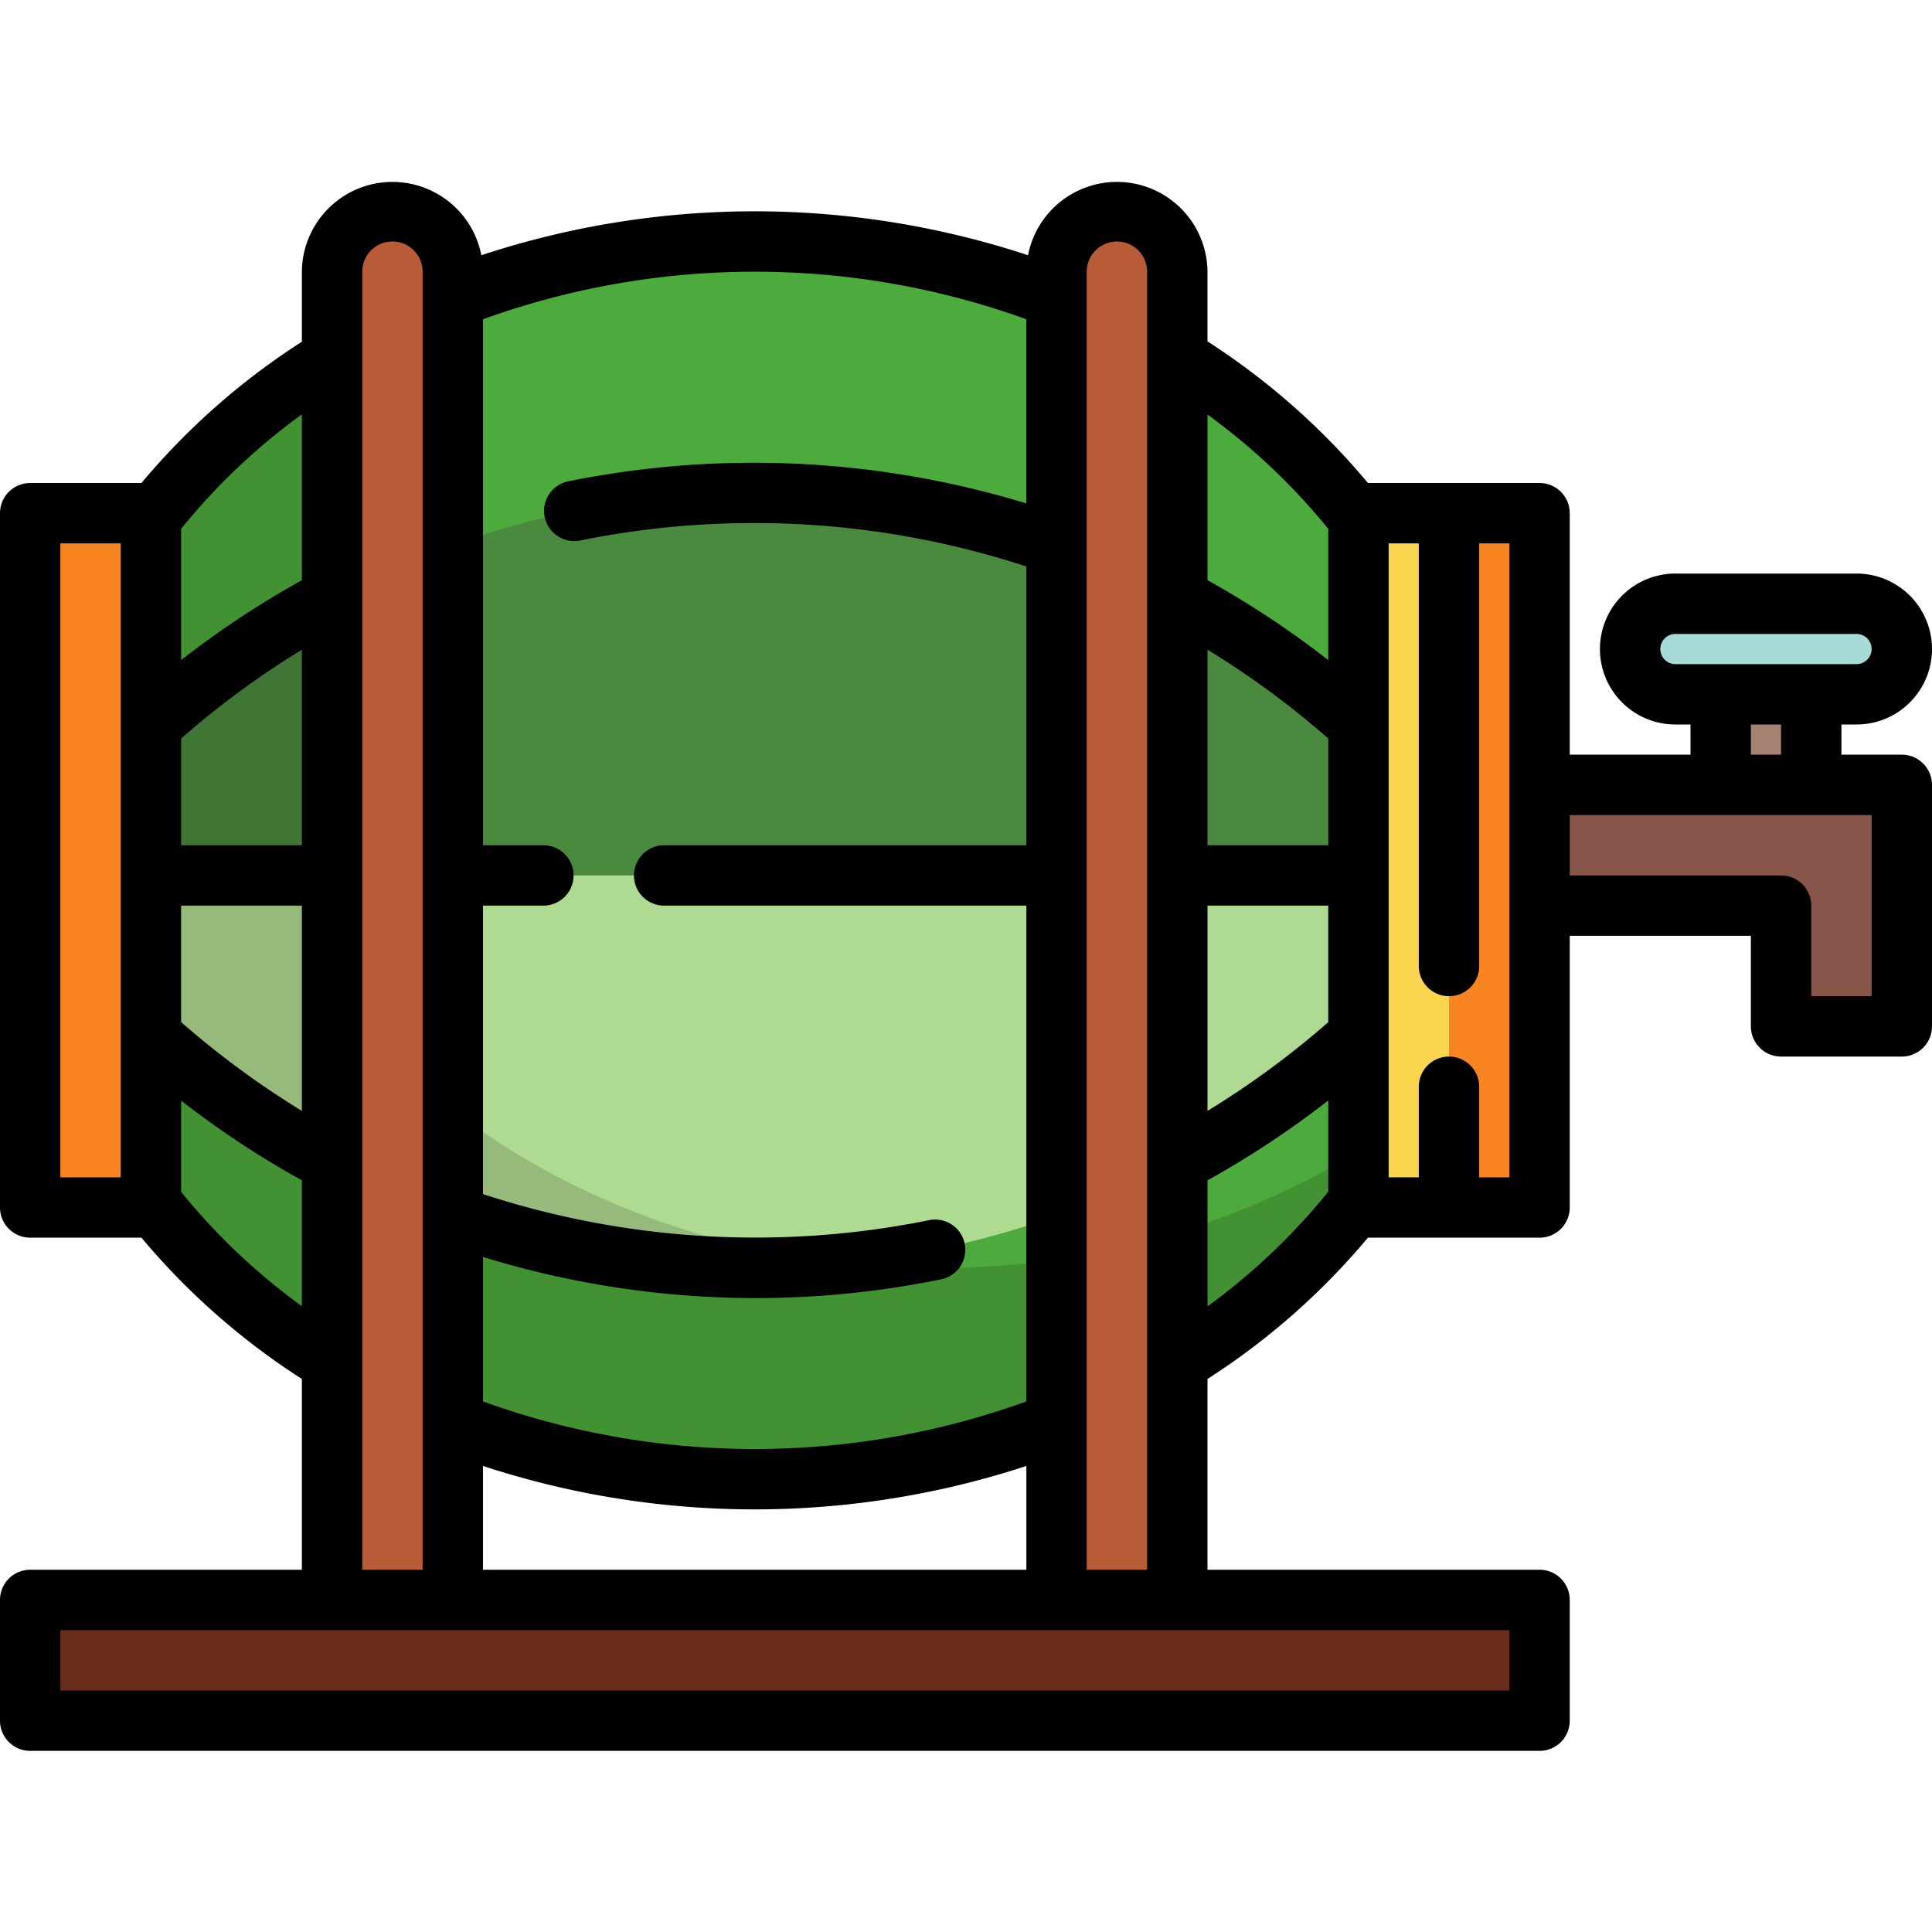 <svg xmlns="http://www.w3.org/2000/svg" viewBox="0 0 64 64"><g id="_25-barrel" data-name="25-barrel"><polygon points="51 26 63 26 63 34 59 34 59 30 51 30 51 26" style="fill:#875549"/><rect x="57" y="23" width="3" height="3" style="fill:#a68273"/><rect x="54" y="20" width="9" height="3" rx="1.5" style="fill:#a9dbd6"/><rect x="1" y="17" width="4" height="23" style="fill:#f88522"/><rect x="45" y="17" width="6" height="23" style="fill:#f88522"/><rect x="45" y="17" width="3" height="23" style="fill:#fad550"/><path d="M25,8C16.65,8,9.3,11.644,5,17.17V39.83C9.3,45.356,16.65,49,25,49s15.7-3.644,20-9.17V17.17C40.7,11.644,33.35,8,25,8Z" style="fill:#4daa3c"/><path d="M45,24A29.9,29.9,0,0,0,5,24v5H45Z" style="fill:#4a8a3e"/><rect x="1" y="53" width="50" height="4" style="fill:#692b1c"/><path d="M45,34.325a29.9,29.9,0,0,1-40,0V29H45Z" style="fill:#afda91"/><path d="M31,42c-8.35,0-15.7-3.644-20-9.17V11.85a22.547,22.547,0,0,0-6,5.32V39.83C9.3,45.356,16.65,49,25,49s15.7-3.644,20-9.17V38.15A26.736,26.736,0,0,1,31,42Z" style="opacity:0.15"/><path d="M13,7h0a2,2,0,0,1,2,2V53a0,0,0,0,1,0,0H11a0,0,0,0,1,0,0V9a2,2,0,0,1,2-2Z" style="fill:#b85c38"/><path d="M37,7h0a2,2,0,0,1,2,2V53a0,0,0,0,1,0,0H35a0,0,0,0,1,0,0V9a2,2,0,0,1,2-2Z" style="fill:#b85c38"/><path d="M63,25H61V24h.5a2.5,2.5,0,0,0,0-5h-6a2.5,2.5,0,0,0,0,5H56v1H52V17a1,1,0,0,0-1-1H45.315A23.472,23.472,0,0,0,40,11.309V9a3,3,0,0,0-5.945-.545,28.9,28.9,0,0,0-18.11,0A3,3,0,0,0,10,9v2.32A23.39,23.39,0,0,0,4.686,16H1a1,1,0,0,0-1,1V40a1,1,0,0,0,1,1H4.686A23.39,23.39,0,0,0,10,45.68V52H1a1,1,0,0,0-1,1v4a1,1,0,0,0,1,1H51a1,1,0,0,0,1-1V53a1,1,0,0,0-1-1H40V45.68A23.39,23.39,0,0,0,45.314,41H51a1,1,0,0,0,1-1V31h6v3a1,1,0,0,0,1,1h4a1,1,0,0,0,1-1V26A1,1,0,0,0,63,25ZM40,21.522a29.017,29.017,0,0,1,4,2.941V28H40ZM40,30h4v3.862A29.189,29.189,0,0,1,40,36.8Zm4-12.482v4.348a30.9,30.9,0,0,0-4-2.646V13.734A21.126,21.126,0,0,1,44,17.518ZM16,52V48.562a28.883,28.883,0,0,0,18,0V52ZM34,10.576v6.1a30.989,30.989,0,0,0-15.2-.727,1,1,0,0,0,.4,1.959,28.975,28.975,0,0,1,14.8.858V28H22a1,1,0,0,0,0,2H34V46.424a26.486,26.486,0,0,1-18,0V41.638a30.657,30.657,0,0,0,15.2.736,1,1,0,0,0-.4-1.959A28.988,28.988,0,0,1,16,39.556V30h2a1,1,0,0,0,0-2H16V10.576a26.486,26.486,0,0,1,18,0ZM10,28H6V24.463a29.1,29.1,0,0,1,4-2.941ZM6,30h4v6.8a29.189,29.189,0,0,1-4-2.942Zm4-16.275V19.22a30.932,30.932,0,0,0-4,2.646V17.518A21.074,21.074,0,0,1,10,13.725ZM2,18H4V39H2ZM6,39.482V36.459A30.829,30.829,0,0,0,10,39.1v4.17A21.074,21.074,0,0,1,6,39.482ZM12,9a1,1,0,0,1,2,0V52H12ZM50,56H2V54H50ZM36,52V9a1,1,0,0,1,2,0V52Zm4-8.725V39.1a30.829,30.829,0,0,0,4-2.646v3.023A21.074,21.074,0,0,1,40,43.275ZM50,39H49V36a1,1,0,0,0-2,0v3H46V18h1V32a1,1,0,0,0,2,0V18h1Zm5-17.5a.5.5,0,0,1,.5-.5h6a.5.5,0,0,1,0,1h-6A.5.5,0,0,1,55,21.5ZM58,24h1v1H58Zm4,9H60V30a1,1,0,0,0-1-1H52V27H62Z"/></g></svg>